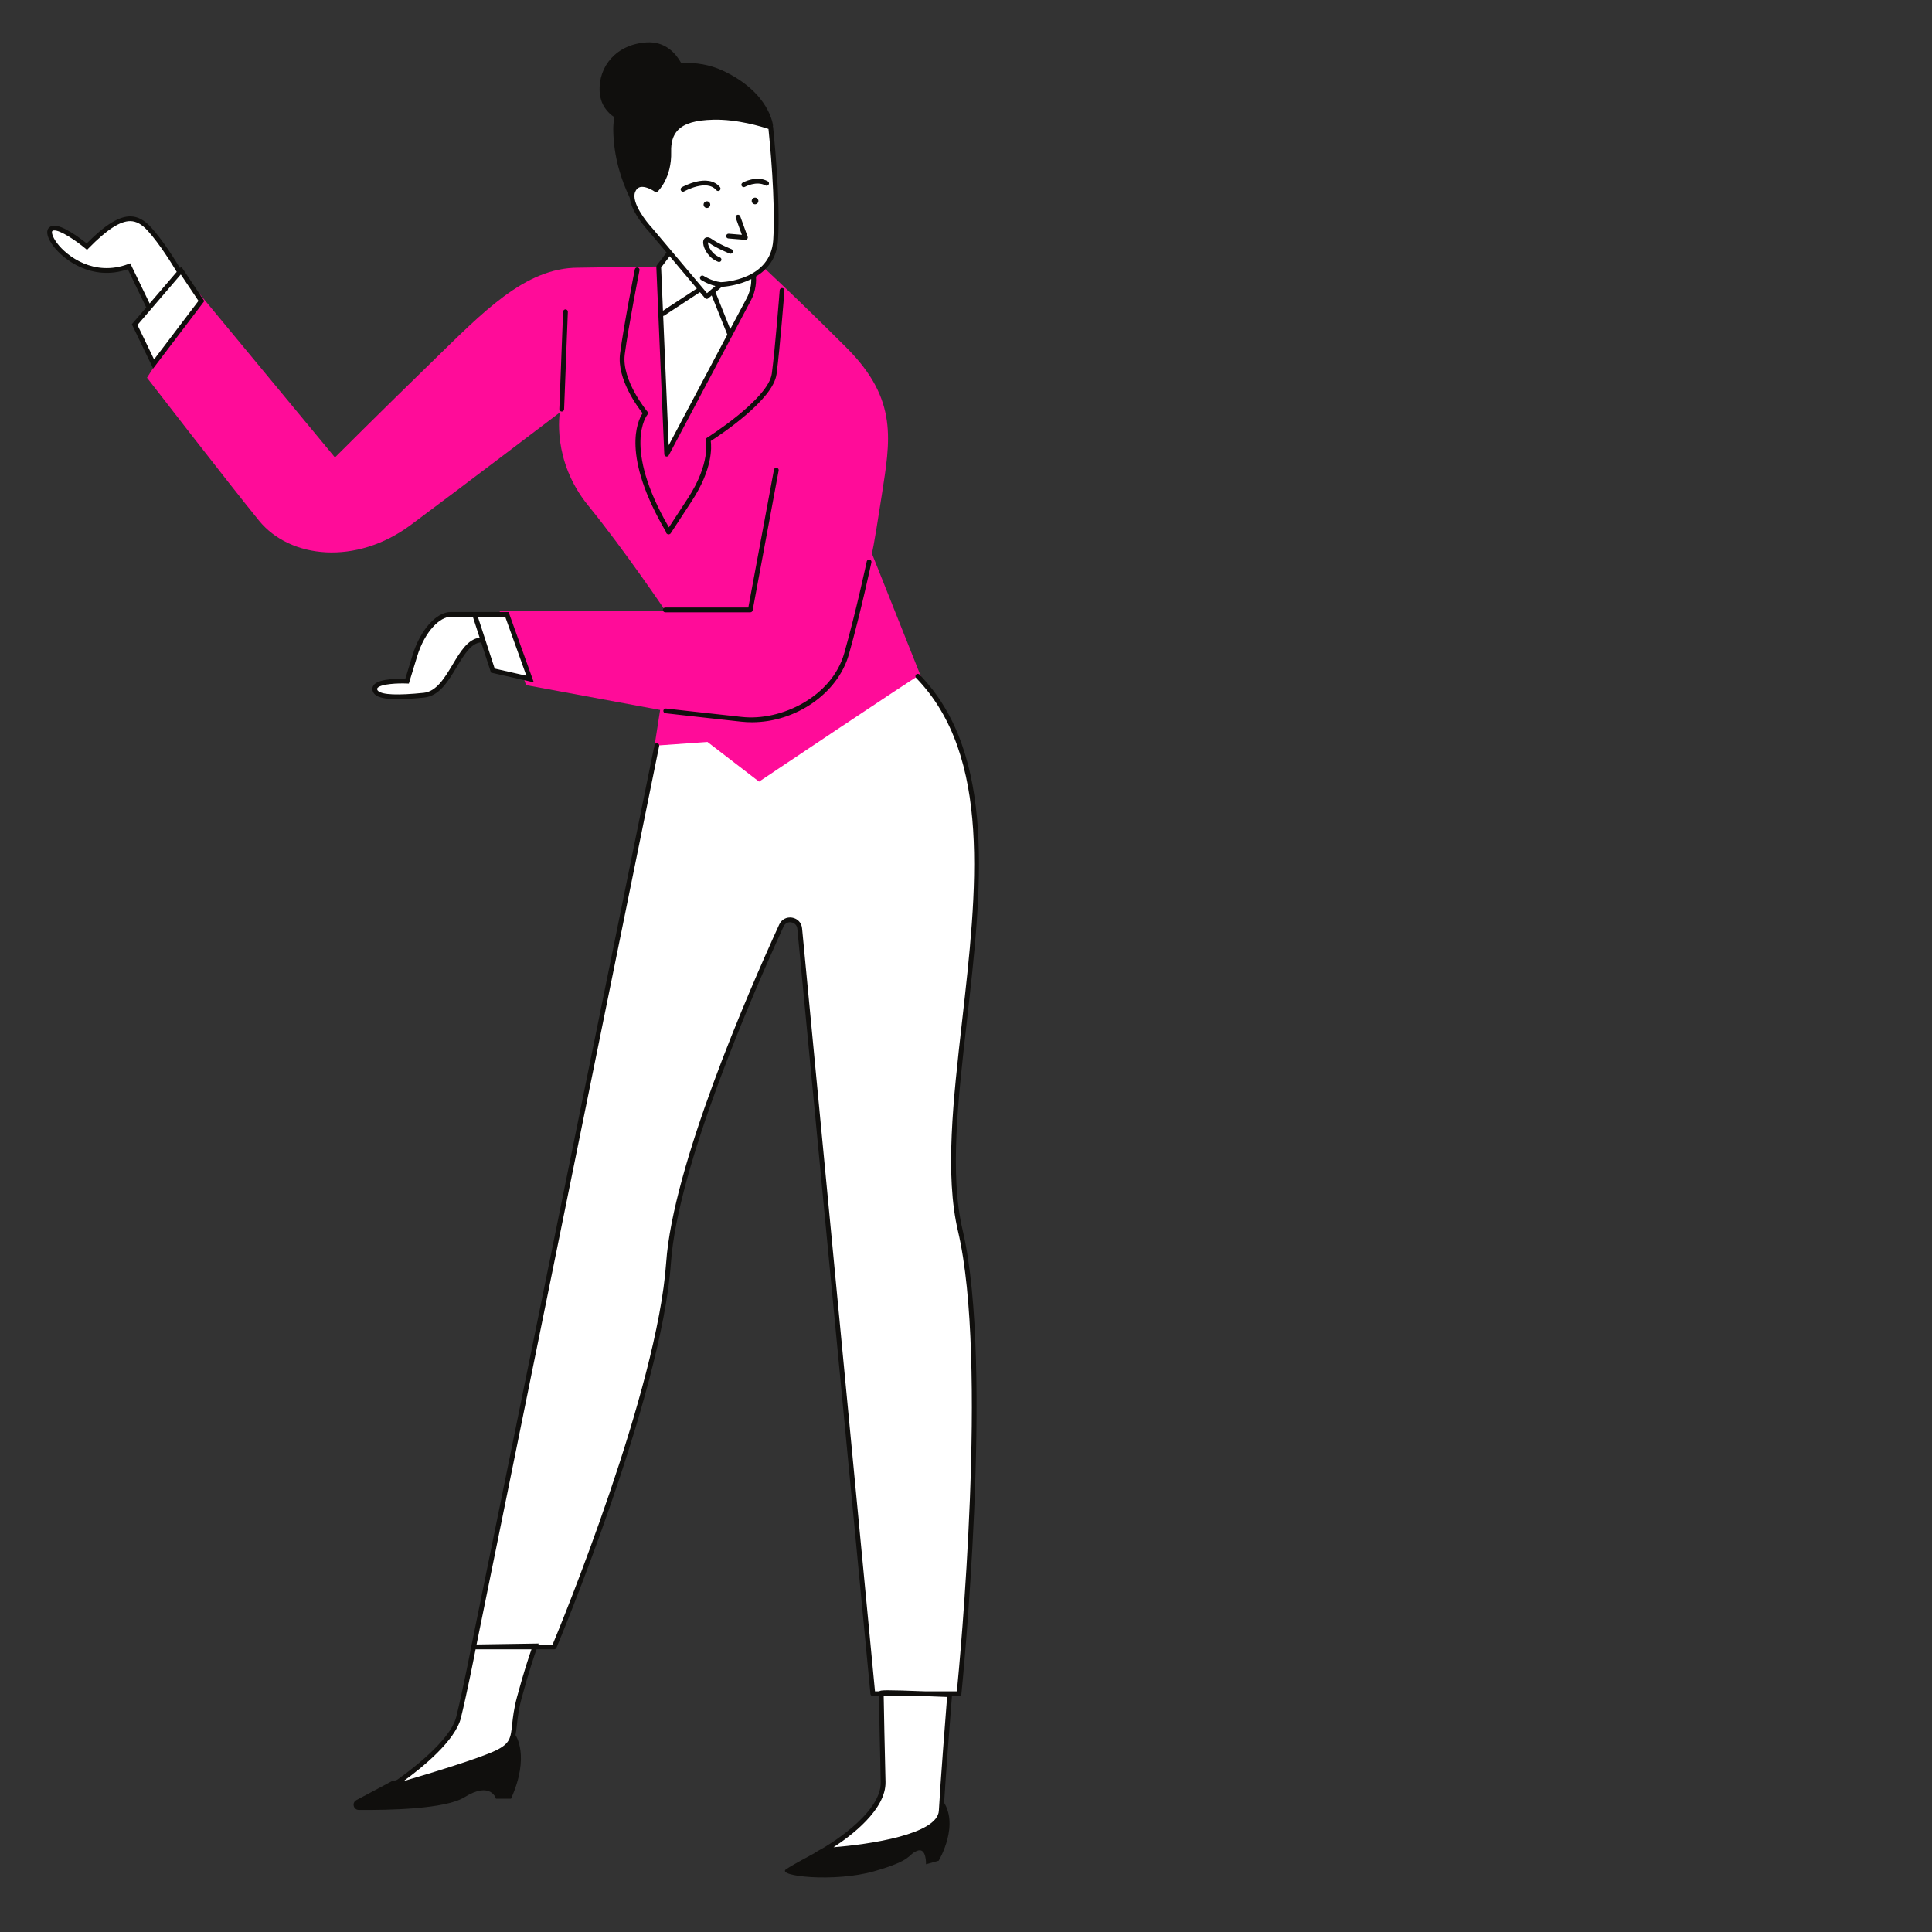 <svg xmlns="http://www.w3.org/2000/svg" xmlns:xlink="http://www.w3.org/1999/xlink" width="5000" zoomAndPan="magnify" viewBox="0 0 3750 3750" height="5000" preserveAspectRatio="xMidYMid meet" version="1.0"><rect x="0" y="0" width="3750" height="3750" fill="#333333" stroke="none"/><defs><clipPath id="id1"><path d="M 686 82.059 L 1844 82.059 L 1844 3643.809 L 686 3643.809 Z M 686 82.059 " clip-rule="nonzero"/></clipPath><clipPath id="id2"><path d="M 91.656 223 L 1900.137 223 L 1900.137 3597 L 91.656 3597 Z M 91.656 223 " clip-rule="nonzero"/></clipPath></defs><path fill="#ff0c99" d="M 1476.816 514.156 C 1476.816 514.156 1542.266 574.168 1643.23 675.09 C 1744.168 776.043 1727.82 855.129 1711.441 961.539 C 1695.066 1067.918 1692.336 1074.289 1692.336 1074.289 L 1788.75 1316.16 L 1472.266 1525.312 L 1370.391 1441.645 L 1268.547 1459.84 L 1281.285 1377.992 L 1021.18 1329.805 L 969.32 1185.215 L 1291.262 1185.215 C 1291.262 1185.215 1212.164 1067.918 1141.223 980.645 C 1070.285 893.34 1086.66 800.574 1086.66 800.574 C 1086.66 800.574 903.867 939.707 797.445 1018.824 C 691.051 1097.941 562.816 1084.293 502.797 1010.637 C 442.773 936.977 285.34 733.168 285.34 733.168 L 388.211 571.438 L 650.133 887.879 C 650.133 887.879 740.152 797.844 838.387 702.383 C 936.594 606.891 1018.453 519.613 1122.117 519.613 L 1476.816 514.156 " fill-opacity="1" fill-rule="nonzero"/><g clip-path="url(#id1)"><path fill="#100f0d" d="M 1827.375 3491.691 C 1827.375 3491.691 1749.629 3585.832 1622.773 3574.914 C 1622.773 3574.914 1546.375 3614.445 1525.918 3628.09 C 1505.461 3641.738 1620.047 3654.035 1696.414 3632.199 C 1772.812 3610.367 1760.547 3600.828 1779.652 3592.641 C 1798.73 3584.453 1797.379 3618.555 1797.379 3618.555 L 1821.945 3611.715 C 1821.945 3611.715 1865.59 3539.438 1827.375 3491.691 Z M 762.164 3456.445 L 691.695 3494.039 C 682.48 3498.938 685.855 3512.938 696.301 3513.055 C 755.148 3513.641 864.449 3511.441 901.402 3488.492 C 952.941 3456.445 962.688 3491.25 962.688 3491.25 L 991.918 3491.25 C 1029.516 3407.73 1000.285 3367.348 1000.285 3367.348 C 915.344 3442.535 762.164 3456.445 762.164 3456.445 Z M 1500.473 243.992 L 1252.637 433.688 C 1252.637 433.688 1191.707 358.914 1190.328 252.328 C 1190.211 243.641 1191.004 235.363 1192.469 227.469 C 1179.469 218.812 1165.379 203.613 1163.941 177.699 C 1161.211 128.602 1196.695 85.875 1254.898 82.234 C 1291.969 79.918 1312.395 104.48 1322.375 122.676 C 1349.641 120.707 1377.848 125.344 1403.559 137.406 C 1494.953 180.312 1500.473 243.992 1500.473 243.992 " fill-opacity="1" fill-rule="nonzero"/></g><path fill="#ffffff" d="M 822.922 1349.352 C 876.102 1343.891 887.02 1240.242 933.426 1240.242 C 934.57 1240.242 935.598 1240.184 936.625 1240.125 L 956.609 1301.633 L 1028.902 1317.98 L 983.879 1192.496 L 921.125 1192.496 C 921.125 1192.496 899.32 1192.496 874.754 1192.496 C 850.188 1192.496 820.191 1223.867 805.191 1272.961 C 790.164 1322.086 790.164 1322.086 790.164 1322.086 C 790.164 1322.086 727.414 1319.359 727.414 1337.082 C 727.414 1354.809 769.707 1354.809 822.922 1349.352 Z M 347.68 529.387 C 338.375 512.98 312.898 469.664 289.977 444.605 C 261.332 413.203 231.336 414.582 168.582 478.703 C 168.582 478.703 109.914 429.578 97.645 445.953 C 85.348 462.328 156.285 552.336 250.414 516.883 L 289.359 597.41 L 261.332 630.074 L 298.164 706.461 L 390.941 584.176 L 351.379 525.07 Z M 1781.473 1312.52 C 1772.199 1316.895 1473.324 1517.152 1473.324 1517.152 L 1373.18 1440.117 L 1274.914 1447.102 L 919.305 3196.613 C 919.305 3196.613 904.777 3273 890.219 3333.016 C 875.664 3393.059 757.438 3469.414 757.438 3469.414 C 757.438 3469.414 918.66 3423.754 964.125 3401.918 C 1009.59 3380.086 989.836 3362.125 1008.031 3294.836 C 1023.793 3236.582 1035.359 3204.273 1038.176 3196.613 L 1075.742 3196.613 C 1075.742 3196.613 1279.465 2712.867 1297.633 2450.98 C 1310.605 2264.25 1454.07 1933.285 1516.73 1796.355 C 1524.656 1779.012 1550.398 1783.352 1552.219 1802.34 L 1694.156 3287.559 L 1710.562 3287.559 C 1710.797 3301.555 1712.469 3396.312 1714.172 3458.5 C 1715.992 3525.789 1599.59 3591.262 1599.59 3591.262 C 1599.59 3591.262 1823.297 3580.344 1826.938 3514.875 C 1830.574 3449.43 1843.312 3289.375 1843.312 3289.375 C 1843.312 3289.375 1821.535 3288.496 1795.621 3287.559 L 1861.48 3287.559 C 1861.48 3287.559 1926.492 2654.469 1863.977 2388.707 C 1796.41 2101.496 2021.559 1559.852 1781.473 1312.52 Z M 1262.617 445.953 C 1262.617 445.953 1217.625 398.207 1228.512 370.914 C 1239.43 343.652 1273.535 368.215 1273.535 368.215 C 1273.535 368.215 1299.453 343.652 1298.102 294.555 C 1296.723 245.43 1328.098 229.086 1384.039 227.707 C 1439.98 226.355 1495.895 246.809 1495.895 246.809 C 1495.895 246.809 1510.891 383.211 1505.461 466.406 C 1503.203 500.508 1484.945 521.082 1464.137 533.492 C 1464.285 540.098 1463.785 561.695 1453.16 581.445 C 1440.422 605.07 1293.992 881.512 1293.992 881.512 L 1278.555 517.793 L 1298.543 491.41 L 1301.535 492.145 L 1262.617 445.953 " fill-opacity="1" fill-rule="nonzero"/><g clip-path="url(#id2)"><path fill="#100f0d" d="M 732.051 1337.082 C 732.051 1336.527 732.199 1335.762 733.254 1334.734 C 740.887 1327.43 772.055 1325.902 789.988 1326.695 L 793.539 1326.844 L 809.594 1274.312 C 824.914 1224.188 854.59 1197.133 874.754 1197.133 L 917.781 1197.133 L 930.988 1237.777 C 908.152 1240.477 893.742 1264.512 878.566 1289.867 C 863.16 1315.602 847.223 1342.219 822.449 1344.742 C 772.086 1349.906 742.352 1348.703 733.988 1341.164 C 732.637 1339.961 732.051 1338.699 732.051 1337.082 Z M 980.621 1197.133 L 1021.711 1311.609 L 960.191 1297.699 L 927.496 1197.133 Z M 823.391 1353.957 C 852.77 1350.934 869.91 1322.293 886.492 1294.621 C 900.902 1270.555 914.523 1247.871 933.953 1246.844 L 953.031 1305.535 L 1036.09 1324.348 L 987.137 1187.887 L 874.754 1187.887 C 846.695 1187.887 815.582 1223.102 800.762 1271.641 L 786.789 1317.332 C 774.551 1317.07 738.246 1317.156 726.855 1328.047 C 724.215 1330.598 722.805 1333.738 722.805 1337.082 C 722.805 1341.309 724.539 1345.094 727.797 1348.031 C 734.574 1354.133 748.633 1357.156 771.793 1357.156 C 785.617 1357.156 802.699 1356.07 823.391 1353.957 Z M 299.047 697.656 L 266.82 630.805 L 350.906 532.703 L 385.246 584 Z M 252.762 511.074 L 248.797 512.57 C 182.465 537.516 129.605 497.047 110.91 472.129 C 100.754 458.602 100.078 450.387 101.344 448.711 C 101.754 448.156 102.457 447.508 104.277 447.305 C 116.633 445.867 148.539 467.934 165.621 482.227 L 168.879 484.984 L 171.871 481.934 C 207.414 445.602 233.215 428.934 253.113 429.195 C 264.59 429.402 275.215 435.273 286.57 447.715 C 309.73 473.07 334.852 514.039 343.012 527.711 L 290.445 589.047 Z M 349.352 520.316 C 339.754 504.324 316.039 466.289 293.383 441.465 C 280.203 427.055 267.465 420.219 253.289 419.953 C 231.043 419.836 204.656 435.801 168.262 472.453 C 156.695 463.152 121.328 436.094 103.219 438.117 C 99.289 438.559 96.09 440.32 93.945 443.195 C 88.84 449.973 92.418 462.887 103.516 477.676 C 123.297 504 178.535 546.496 248.062 522.637 L 283.871 596.707 L 255.871 629.367 L 297.285 715.266 L 396.605 584.352 L 351.816 517.41 Z M 1838.324 3293.809 C 1836.18 3320.953 1825.555 3456.211 1822.328 3514.637 C 1819.773 3560.418 1687.641 3580.082 1617.902 3585.48 C 1650.395 3564.41 1720.246 3512.762 1718.781 3458.383 C 1717.254 3401.332 1715.699 3315.992 1715.258 3292.195 L 1796.324 3292.195 C 1810.766 3292.723 1825.293 3293.281 1838.324 3293.809 Z M 1003.57 3293.633 C 997.379 3316.523 995.527 3333.602 994.062 3347.336 C 991.215 3373.512 990.039 3384.34 962.129 3397.754 C 928.785 3413.715 831.227 3443.121 783.328 3457.148 C 819.016 3431.207 883.852 3378.941 894.711 3334.129 C 907.301 3282.215 920.012 3217.359 923.121 3201.25 L 1031.602 3201.25 C 1026.848 3214.777 1016.602 3245.414 1003.57 3293.633 Z M 1876.656 1982.586 C 1905.508 1727.828 1935.328 1464.418 1784.789 1309.32 C 1783 1307.473 1780.094 1307.445 1778.242 1309.203 C 1776.395 1310.996 1776.367 1313.93 1778.125 1315.75 C 1925.672 1467.703 1896.086 1728.945 1867.469 1981.559 C 1850.094 2135.07 1833.688 2280.07 1859.484 2389.766 C 1918.48 2640.531 1862.773 3227.633 1857.312 3282.949 L 1797.645 3282.949 C 1716.754 3279.84 1708.652 3280.336 1706.746 3282.949 L 1698.352 3282.949 L 1556.824 1801.898 C 1555.797 1791.102 1548.227 1782.973 1537.543 1781.152 C 1526.828 1779.391 1517.027 1784.555 1512.508 1794.418 C 1450.871 1929.145 1306.086 2262.844 1293.023 2450.66 C 1275.824 2698.461 1089.363 3151.832 1072.66 3192.004 L 1044.867 3192.004 L 1045.629 3190.07 L 925 3191.918 L 1279.434 1448.043 C 1279.934 1445.52 1278.32 1443.082 1275.824 1442.582 C 1273.391 1442.055 1270.895 1443.668 1270.367 1446.195 L 915.52 3192.062 L 915.492 3192.062 L 914.816 3195.613 L 914.785 3195.703 L 914.785 3195.762 C 914.641 3196.523 900.082 3272.738 885.73 3331.93 C 871.758 3389.477 756.09 3464.777 754.914 3465.543 L 729.027 3482.27 L 758.703 3473.875 C 765.305 3472 920.805 3427.832 966.121 3406.086 C 998.699 3390.445 1000.312 3375.477 1003.25 3348.332 C 1004.688 3334.922 1006.508 3318.223 1012.492 3296.066 C 1026.582 3243.977 1037.352 3212.52 1041.402 3201.25 L 1075.742 3201.25 C 1077.594 3201.25 1079.266 3200.164 1080 3198.434 C 1082.055 3193.59 1284.219 2710.961 1302.27 2451.305 C 1315.184 2264.984 1459.5 1932.551 1520.93 1798.262 C 1524.215 1791.043 1531.086 1789.457 1535.984 1790.277 C 1540.887 1791.102 1546.875 1794.855 1547.637 1802.781 L 1689.547 3287.996 C 1689.781 3290.375 1691.777 3292.195 1694.156 3292.195 L 1706.012 3292.195 C 1706.422 3315.875 1708.008 3401.48 1709.535 3458.645 C 1711.266 3522.355 1598.445 3586.598 1597.301 3587.242 L 1580.246 3596.836 L 1599.793 3595.898 C 1609.098 3595.43 1827.727 3583.984 1831.543 3515.137 C 1834.891 3454.832 1846.133 3312.383 1847.715 3292.195 L 1861.512 3292.195 C 1863.859 3292.195 1865.855 3290.375 1866.09 3288.027 C 1866.734 3281.688 1930.453 2651.125 1868.465 2387.652 C 1843.051 2279.512 1859.367 2135.273 1876.656 1982.586 Z M 1085.664 794.031 L 1092.941 604.895 C 1093.059 602.371 1095.469 600.285 1097.758 600.461 C 1100.281 600.551 1102.277 602.723 1102.188 605.246 L 1094.91 794.383 C 1094.82 796.875 1092.766 798.844 1090.301 798.844 C 1090.242 798.844 1090.184 798.844 1090.125 798.844 C 1087.57 798.727 1085.574 796.582 1085.664 794.031 Z M 1638.77 1267.621 C 1662.105 1185.07 1682.152 1090.633 1682.355 1089.695 C 1682.883 1087.199 1685.41 1085.617 1687.844 1086.145 C 1690.34 1086.672 1691.926 1089.109 1691.395 1091.602 C 1691.191 1092.57 1671.086 1187.301 1647.695 1270.145 C 1626.238 1346.035 1544.469 1401.879 1459.586 1401.879 C 1452.719 1401.879 1445.879 1401.527 1439.012 1400.793 C 1355.336 1391.695 1291.676 1384.418 1291.676 1384.418 C 1289.121 1384.125 1287.301 1381.836 1287.594 1379.285 C 1287.859 1376.762 1290.176 1374.91 1292.703 1375.234 C 1292.73 1375.234 1356.363 1382.512 1440.012 1391.578 C 1516.73 1399.945 1614.91 1352.109 1638.77 1267.621 Z M 1291.262 1188.473 C 1288.711 1188.473 1286.656 1186.418 1286.656 1183.867 C 1286.656 1181.312 1288.711 1179.23 1291.262 1179.23 L 1452.484 1179.23 L 1502.262 911.59 C 1502.73 909.066 1505.109 907.395 1507.664 907.895 C 1510.156 908.363 1511.832 910.77 1511.359 913.266 L 1460.879 1184.719 C 1460.469 1186.891 1458.559 1188.473 1456.328 1188.473 Z M 1247.238 802.102 C 1236.996 789.16 1197.254 735.426 1203.477 686.801 C 1210.227 634.035 1231.945 523.898 1232.18 522.812 C 1232.68 520.289 1235.145 518.645 1237.609 519.172 C 1240.105 519.641 1241.75 522.078 1241.25 524.602 C 1241.016 525.688 1219.383 635.531 1212.633 687.973 C 1206.176 738.508 1256.102 798.375 1256.602 798.961 C 1258.066 800.723 1258.066 803.246 1256.57 804.977 C 1256.07 805.562 1207.293 866.309 1298.309 1023.605 C 1299.012 1022.551 1299.629 1021.582 1300.449 1020.289 C 1306.027 1011.723 1316.328 995.961 1335.141 967.203 C 1379.668 899.121 1370.098 855.305 1369.98 854.863 C 1369.539 852.93 1370.363 850.902 1372.035 849.875 C 1373.238 849.113 1491.668 774.516 1498.125 724.949 C 1504.934 672.949 1513.297 564.336 1513.387 563.25 C 1513.594 560.699 1516 558.848 1518.348 558.996 C 1520.898 559.199 1522.809 561.402 1522.602 563.957 C 1522.516 565.043 1514.121 673.887 1507.312 726.152 C 1500.766 776.246 1397.953 844.242 1379.578 856.039 C 1381.223 867.953 1383.277 910.504 1342.891 972.25 C 1310.516 1021.727 1303.621 1032.383 1302.18 1034.582 C 1302.121 1034.73 1302.035 1034.875 1301.945 1035.023 C 1301.918 1035.051 1301.887 1035.051 1301.859 1035.082 C 1301.508 1035.609 1301.035 1036.078 1300.449 1036.43 C 1300.391 1036.461 1300.363 1036.43 1300.332 1036.461 C 1299.512 1036.961 1298.629 1037.281 1297.691 1037.281 C 1296.867 1037.281 1296.047 1037.078 1295.344 1036.605 C 1293.551 1035.402 1292.672 1034.73 1293.082 1032.996 C 1205.324 884.152 1237.434 816.98 1247.238 802.102 Z M 1321.672 369.77 C 1320.406 367.539 1321.199 364.723 1323.402 363.461 C 1325.457 362.289 1374.059 335.258 1397.422 363.137 C 1399.066 365.105 1398.832 368.012 1396.867 369.652 C 1394.898 371.297 1391.992 371.031 1390.352 369.098 C 1371.859 347.027 1328.391 371.266 1327.949 371.504 C 1327.246 371.914 1326.453 372.117 1325.691 372.117 C 1324.078 372.117 1322.52 371.266 1321.672 369.77 Z M 1439.602 360.848 C 1438.367 358.617 1439.16 355.832 1441.391 354.57 C 1442.504 353.953 1468.449 339.836 1490.199 351.84 C 1492.461 353.074 1493.254 355.891 1492.02 358.121 C 1490.785 360.352 1487.969 361.145 1485.738 359.941 C 1468.422 350.371 1446.117 362.523 1445.879 362.668 C 1445.176 363.051 1444.414 363.227 1443.648 363.227 C 1442.035 363.227 1440.449 362.375 1439.602 360.848 Z M 1422.34 489.531 C 1421.402 491.91 1418.73 493.082 1416.355 492.145 C 1415.387 491.762 1392.082 482.605 1375.559 471.074 C 1374.91 470.633 1374.441 470.34 1374.059 470.164 C 1373.973 471.574 1374.297 474.215 1375.676 477.766 C 1378.727 485.484 1385.977 495.285 1397.336 499.539 C 1399.711 500.449 1400.914 503.121 1400.008 505.496 C 1399.332 507.348 1397.57 508.492 1395.691 508.492 C 1395.164 508.492 1394.605 508.402 1394.047 508.195 C 1375.352 501.125 1365.727 482.902 1364.875 472.219 C 1364.316 465.383 1367.309 462.621 1369.129 461.566 C 1371.391 460.305 1375.207 459.57 1380.84 463.504 C 1396.453 474.391 1419.496 483.457 1419.73 483.547 C 1422.105 484.484 1423.281 487.156 1422.34 489.531 Z M 1409.457 457.84 C 1409.664 455.285 1411.953 453.379 1414.445 453.613 L 1439.98 455.754 L 1428.125 422.977 C 1427.242 420.57 1428.504 417.93 1430.91 417.047 C 1433.262 416.195 1435.961 417.43 1436.812 419.836 L 1451.133 459.395 C 1451.664 460.863 1451.43 462.504 1450.461 463.766 C 1449.578 464.91 1448.23 465.586 1446.789 465.586 C 1446.672 465.586 1446.527 465.586 1446.41 465.559 L 1413.652 462.828 C 1411.129 462.621 1409.223 460.391 1409.457 457.84 Z M 1232.797 372.648 C 1234.852 367.539 1237.844 364.488 1241.953 363.285 C 1243.363 362.875 1244.891 362.699 1246.445 362.699 C 1255.691 362.699 1266.812 369.066 1270.836 371.973 C 1272.656 373.234 1275.121 373.086 1276.734 371.562 C 1277.852 370.504 1304.117 345.004 1302.711 294.438 C 1302.211 276.039 1306.438 262.422 1315.625 252.738 C 1328.039 239.648 1349.816 233.164 1384.156 232.344 C 1431.82 231.078 1479.867 246.254 1491.609 250.215 C 1493.723 270.402 1505.754 390.93 1500.824 466.113 C 1495.805 543.062 1405.438 547.492 1399.273 547.699 C 1381.25 545.762 1365.902 535.605 1365.754 535.488 C 1363.613 534.082 1360.734 534.637 1359.328 536.75 C 1357.918 538.863 1358.477 541.738 1360.59 543.18 C 1361.176 543.559 1372.914 551.309 1388.617 555.121 L 1372.301 569.004 L 1265.992 442.785 C 1254.047 430.078 1224.754 392.75 1232.797 372.648 Z M 1449.078 579.246 C 1445.82 585.289 1433.641 608.211 1417.41 638.789 L 1388.766 567.152 L 1400.855 556.883 C 1407.578 556.441 1433.406 553.977 1458.266 541.711 C 1458.324 549.723 1457.121 564.309 1449.078 579.246 Z M 1297.895 864.285 L 1287.211 613.199 C 1287.918 613.109 1288.621 612.992 1289.266 612.582 L 1358.594 567.066 L 1368.219 578.512 C 1369.012 579.449 1370.156 580.035 1371.359 580.125 C 1371.508 580.156 1371.625 580.156 1371.77 580.156 C 1372.855 580.156 1373.914 579.773 1374.766 579.039 L 1381.34 573.465 L 1411.746 649.469 C 1373.797 721.047 1318.383 825.637 1297.895 864.285 Z M 1299.863 497.34 L 1352.605 559.965 L 1286.801 603.16 L 1283.223 519.262 Z M 1293.758 490.09 L 1274.855 515.004 C 1274.211 515.855 1273.887 516.914 1273.918 517.969 L 1289.383 881.719 C 1289.473 883.801 1290.969 885.562 1292.996 886.031 C 1293.316 886.09 1293.668 886.148 1294.023 886.148 C 1295.695 886.148 1297.281 885.211 1298.102 883.684 C 1299.57 880.926 1444.648 606.977 1457.211 583.648 C 1468.129 563.367 1467.895 543.676 1467.363 536.723 C 1488.879 523.605 1507.75 502.094 1510.07 466.703 C 1515.469 384.062 1500.648 247.691 1500.5 246.312 C 1500.297 244.551 1499.152 243.082 1497.48 242.465 C 1495.16 241.617 1439.98 221.688 1383.922 223.098 C 1346.969 224.008 1323.137 231.402 1308.902 246.371 C 1297.953 257.934 1292.879 273.719 1293.465 294.672 C 1294.52 332.121 1278.879 354.773 1272.742 362.172 C 1266.199 358.207 1251.727 350.785 1239.371 354.395 C 1232.445 356.418 1227.367 361.406 1224.227 369.215 C 1212.371 398.91 1257.336 447.098 1259.094 448.945 L 1293.758 490.09 " fill-opacity="1" fill-rule="nonzero"/></g><path fill="#100f0d" d="M 1465.547 383.562 C 1461.965 383.562 1459.059 386.438 1459.059 390.02 C 1459.059 393.602 1461.965 396.504 1465.547 396.504 C 1469.125 396.504 1472.031 393.602 1472.031 390.02 C 1472.031 386.438 1469.125 383.562 1465.547 383.562 Z M 1378.582 397.18 C 1378.582 400.762 1375.676 403.664 1372.094 403.664 C 1368.512 403.664 1365.637 400.762 1365.637 397.18 C 1365.637 393.602 1368.512 390.723 1372.094 390.723 C 1375.676 390.723 1378.582 393.602 1378.582 397.18 " fill-opacity="1" fill-rule="nonzero"/></svg>